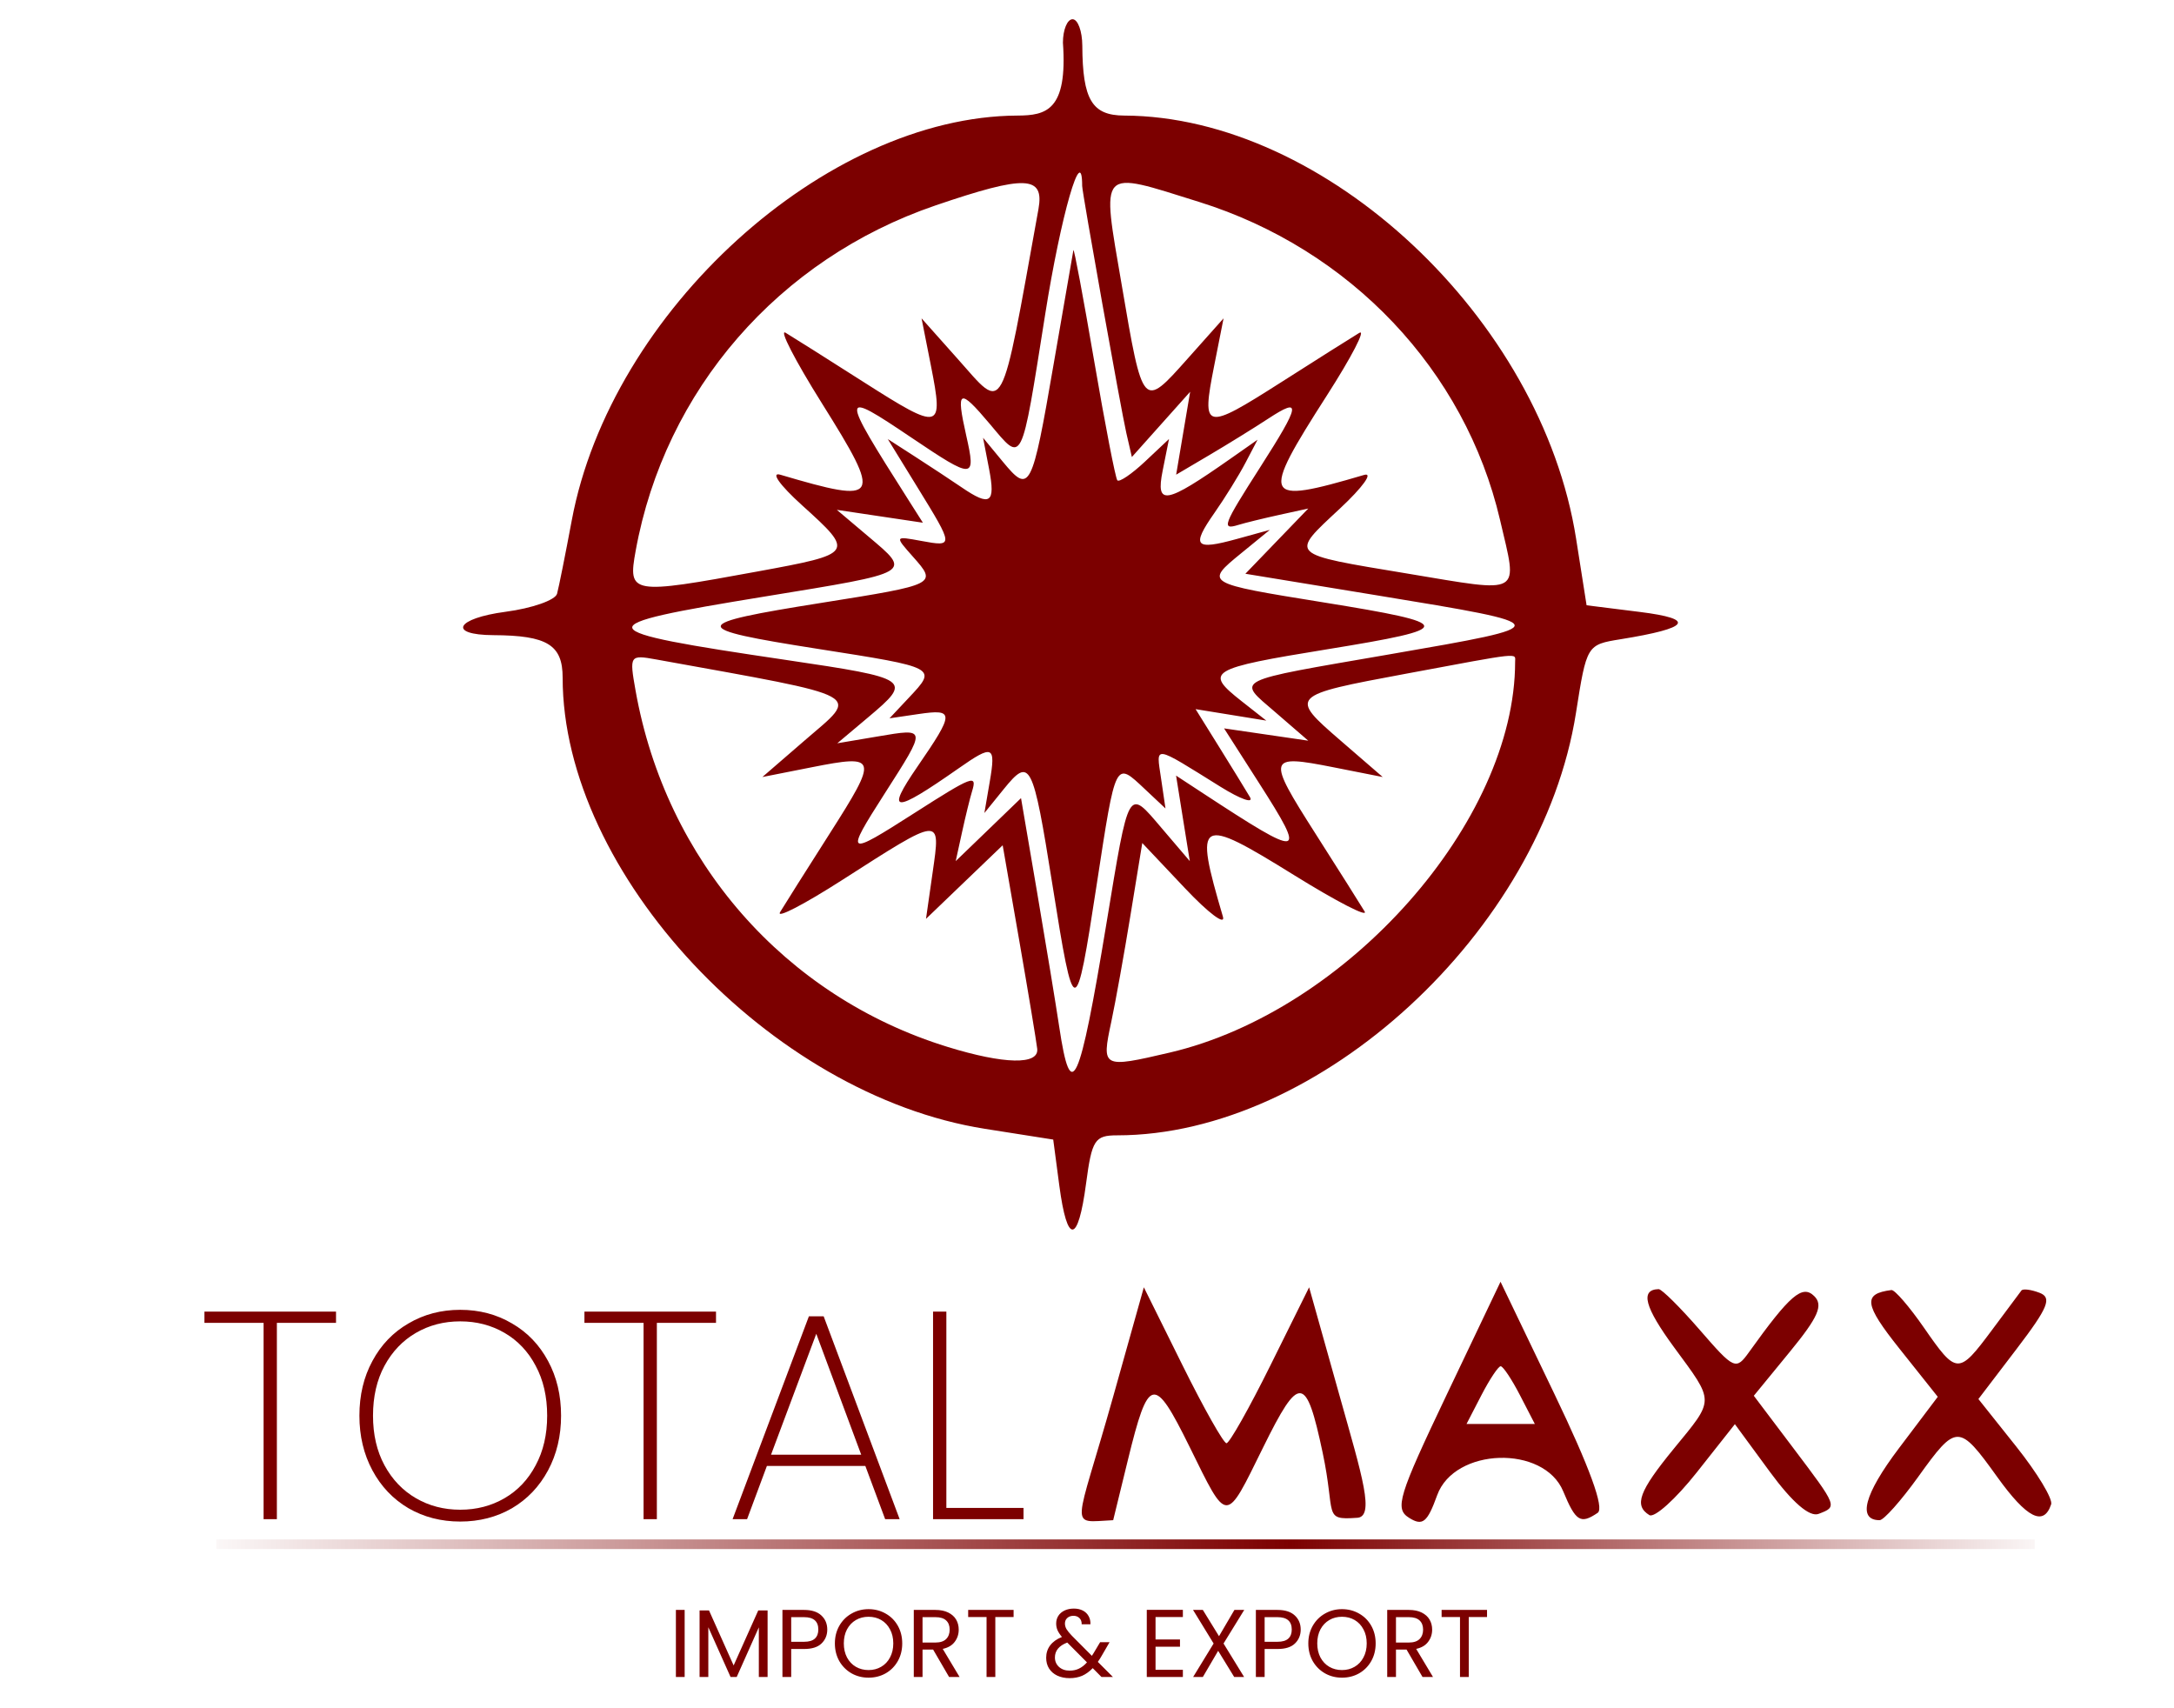 <svg width="140" height="110" viewBox="0 0 140 110" fill="none" xmlns="http://www.w3.org/2000/svg">
<path fill-rule="evenodd" clip-rule="evenodd" d="M69.698 2.943C69.716 6.42 70.323 7.434 72.395 7.442C85.356 7.491 99.264 20.51 101.496 34.683L102.172 38.976L105.602 39.405C109.241 39.861 108.834 40.441 104.367 41.162C102.187 41.514 102.178 41.528 101.488 45.91C99.278 59.944 84.979 73.108 71.945 73.108C70.501 73.108 70.313 73.398 69.941 76.206C69.422 80.113 68.725 80.168 68.217 76.343L67.825 73.381L63.43 72.689C49.597 70.511 36.233 56.236 36.233 43.639C36.233 41.525 35.244 40.917 31.778 40.9C28.803 40.884 29.354 39.82 32.557 39.395C34.27 39.168 35.763 38.644 35.874 38.232C35.985 37.82 36.412 35.691 36.821 33.502C39.338 20.049 53.165 7.495 65.523 7.442C67.366 7.434 68.76 7.125 68.45 2.748C68.45 1.918 68.729 1.239 69.07 1.239C69.411 1.239 69.693 2.005 69.698 2.943ZM60.255 13.224C50.148 16.669 42.81 25.117 40.935 35.47C40.428 38.266 40.617 38.299 48.779 36.8C55.02 35.656 55.051 35.608 51.648 32.534C50.214 31.238 49.603 30.378 50.255 30.57C56.7 32.473 56.846 32.22 52.917 25.951C51.189 23.193 50.144 21.159 50.593 21.429C51.044 21.699 53.324 23.139 55.66 24.629C60.577 27.763 60.773 27.716 59.957 23.588L59.346 20.499L61.668 23.105C64.731 26.544 64.4 27.155 66.872 13.475C67.266 11.299 66.04 11.253 60.255 13.224ZM67.307 20.243C65.742 30.116 65.88 29.842 63.752 27.312C61.762 24.948 61.547 25.052 62.224 28.052C62.862 30.883 62.716 30.889 58.708 28.19C54.068 25.065 54.06 25.201 58.482 32.163L59.432 33.659L56.661 33.245L53.891 32.831L55.91 34.537C58.732 36.922 58.87 36.842 49.244 38.413C37.603 40.312 37.696 40.584 50.638 42.499C58.668 43.688 58.785 43.769 55.919 46.18L53.92 47.862L56.538 47.42C59.702 46.886 59.696 46.839 56.969 51.102C54.392 55.13 54.469 55.18 58.889 52.353C62.644 49.951 62.942 49.839 62.597 50.959C62.465 51.385 62.175 52.569 61.952 53.592L61.545 55.45L63.648 53.423L65.751 51.394L66.785 57.45C67.354 60.78 67.996 64.69 68.214 66.138C68.97 71.181 69.513 69.989 71.25 59.478C72.719 50.586 72.62 50.759 74.788 53.302L76.62 55.45L76.177 52.697L75.736 49.944L77.461 51.074C83.953 55.328 84.189 55.285 81.074 50.415L78.827 46.903L81.538 47.299L84.249 47.695L82.13 45.863C79.629 43.702 79.217 43.91 89.513 42.13C100.344 40.257 100.343 40.251 88.724 38.345L80.199 36.946L82.224 34.846L84.249 32.746L82.39 33.153C81.368 33.377 80.183 33.667 79.757 33.798C78.637 34.143 78.749 33.845 81.151 30.09C83.753 26.023 83.833 25.543 81.669 26.96C80.762 27.555 79.057 28.609 77.88 29.304L75.741 30.566L76.192 27.897L76.643 25.227L74.766 27.328L72.889 29.429L72.532 27.88C72.193 26.407 69.689 12.397 69.689 11.973C69.689 9.096 68.319 13.852 67.307 20.243ZM72.237 18.356C73.6 26.357 73.588 26.343 76.472 23.105L78.794 20.499L78.183 23.588C77.367 27.716 77.563 27.763 82.48 24.629C84.816 23.139 87.09 21.703 87.534 21.436C87.978 21.17 87.047 22.97 85.466 25.437C81.134 32.195 81.282 32.515 87.843 30.583C88.457 30.403 87.761 31.372 86.298 32.737C83.037 35.779 82.903 35.65 90.632 36.934C98.143 38.181 97.748 38.41 96.599 33.483C94.352 23.852 86.965 16.047 77.214 13.001C70.685 10.962 70.932 10.697 72.237 18.356ZM71.953 30.929C72.074 31.072 72.872 30.532 73.727 29.73L75.28 28.27L74.871 30.314C74.417 32.589 75.039 32.481 79.21 29.558L80.985 28.313L80.206 29.8C79.777 30.619 78.878 32.07 78.208 33.027C76.702 35.177 76.938 35.453 79.643 34.708L81.771 34.121L79.936 35.62C77.571 37.553 77.575 37.555 85.204 38.786C93.821 40.177 93.847 40.448 85.491 41.806C77.837 43.05 77.524 43.239 79.955 45.151L81.547 46.403L79.27 46.033L76.993 45.664L78.496 48.079C79.323 49.407 80.219 50.865 80.488 51.319C80.757 51.773 79.901 51.474 78.586 50.656C74.214 47.935 74.453 47.969 74.766 50.104L75.054 52.06L73.725 50.812C71.805 49.008 71.862 48.894 70.619 56.998C69.267 65.81 69.178 65.808 67.768 56.936C66.515 49.062 66.339 48.717 64.639 50.813L63.392 52.353L63.737 50.339C64.138 48.003 63.95 47.923 61.731 49.477C57.528 52.42 56.996 52.395 59.086 49.358C61.471 45.891 61.476 45.639 59.149 45.98L57.282 46.255L58.529 44.927C60.359 42.979 60.386 42.993 52.643 41.779C44.284 40.468 44.309 40.185 52.91 38.818C60.339 37.637 60.367 37.622 58.792 35.848C57.61 34.517 57.611 34.516 59.312 34.829C61.433 35.22 61.431 35.198 59.093 31.398L57.171 28.273L58.938 29.411C59.91 30.037 61.256 30.924 61.928 31.382C63.773 32.643 64.12 32.411 63.695 30.203L63.307 28.19L64.586 29.739C66.315 31.832 66.454 31.566 67.847 23.471C68.515 19.592 69.09 16.279 69.124 16.108C69.159 15.938 69.76 19.144 70.46 23.233C71.161 27.323 71.832 30.785 71.953 30.929ZM40.928 44.464C42.874 55.429 50.532 64.178 61.016 67.412C64.67 68.539 66.916 68.586 66.794 67.532C66.734 67.021 66.21 63.864 65.628 60.515L64.57 54.429L62.101 56.798L59.632 59.168L60.065 56.139C60.578 52.55 60.672 52.541 54.235 56.667C51.769 58.248 49.969 59.179 50.235 58.735C50.501 58.292 51.938 56.017 53.427 53.681C56.573 48.748 56.524 48.567 52.286 49.404L49.096 50.035L51.803 47.694C55.369 44.611 55.991 44.951 42.248 42.463C40.553 42.157 40.526 42.198 40.928 44.464ZM90.541 43.383C83.037 44.781 83.006 44.814 86.336 47.694L89.043 50.035L85.854 49.404C81.615 48.567 81.567 48.748 84.713 53.681C86.202 56.017 87.626 58.271 87.877 58.691C88.128 59.11 86.095 58.064 83.359 56.367C77.135 52.507 76.879 52.654 78.752 59.025C78.929 59.628 77.833 58.809 76.316 57.203L73.559 54.285L72.806 58.895C72.392 61.43 71.833 64.536 71.564 65.798C70.929 68.769 70.976 68.794 75.316 67.782C86.765 65.111 97.57 52.894 97.57 42.619C97.57 42.035 98.073 41.979 90.541 43.383ZM102.887 97.416C101.78 98.167 101.473 97.975 100.667 96.032C99.424 93.029 93.662 93.207 92.55 96.282C91.914 98.042 91.614 98.284 90.743 97.739C89.802 97.152 90.044 96.359 93.163 89.811L96.63 82.536L100.093 89.748C102.376 94.503 103.328 97.116 102.887 97.416ZM78.983 92.934C79.172 92.934 80.447 90.675 81.816 87.913L84.304 82.894L86.272 89.902C87.712 95.033 88.586 97.739 87.347 97.739C85.178 97.89 86.024 97.538 85.178 93.553C84.108 88.51 83.675 88.472 81.338 93.213C78.891 98.175 79.076 98.177 76.601 93.157C74.309 88.511 73.96 88.586 72.632 94.018L71.686 97.89C68.76 98.021 69.219 98.718 71.709 89.85L73.661 82.894L76.15 87.913C77.519 90.675 78.793 92.934 78.983 92.934ZM109.466 85.645C111.687 88.204 111.788 88.248 112.647 87.048C115.269 83.388 116.063 82.706 116.829 83.458C117.428 84.047 117.095 84.809 115.265 87.042L112.941 89.878L115.478 93.238C118.349 97.04 118.338 97.014 117.115 97.483C116.534 97.706 115.423 96.748 113.969 94.767L111.722 91.707L109.264 94.817C107.911 96.528 106.539 97.763 106.214 97.562C105.208 96.941 105.545 96.027 107.792 93.284C110.438 90.055 110.437 90.341 107.805 86.756C105.906 84.169 105.607 83.043 106.812 83.012C107.01 83.006 108.205 84.191 109.466 85.645ZM123.901 85.499C126.005 88.536 126.123 88.54 128.271 85.654C129.222 84.376 130.079 83.227 130.176 83.099C130.273 82.972 130.798 83.039 131.342 83.248C132.158 83.561 131.901 84.192 129.868 86.858L127.404 90.089L129.852 93.163C131.198 94.854 132.205 96.522 132.089 96.87C131.609 98.31 130.523 97.76 128.624 95.116C126.142 91.661 125.996 91.661 123.525 95.102C122.423 96.636 121.307 97.89 121.044 97.89C119.604 97.89 120.048 96.222 122.277 93.27L124.788 89.945L122.322 86.847C120.042 83.985 119.949 83.308 121.803 83.07C122.012 83.043 122.956 84.136 123.901 85.499ZM95.401 89.836L94.44 91.695H96.64H98.84L97.879 89.836C97.351 88.814 96.793 87.977 96.64 87.977C96.487 87.977 95.93 88.814 95.401 89.836Z" fill="#7C0000"/>
<path d="M21.639 84.459V85.182H17.83V97.825H16.974V85.182H13.165V84.459H21.639ZM29.638 97.978C28.407 97.978 27.296 97.692 26.306 97.121C25.316 96.537 24.541 95.724 23.983 94.683C23.424 93.643 23.145 92.468 23.145 91.161C23.145 89.841 23.424 88.667 23.983 87.638C24.541 86.598 25.316 85.791 26.306 85.22C27.296 84.636 28.407 84.344 29.638 84.344C30.869 84.344 31.98 84.636 32.97 85.22C33.96 85.791 34.734 86.598 35.293 87.638C35.851 88.667 36.131 89.841 36.131 91.161C36.131 92.468 35.851 93.643 35.293 94.683C34.734 95.724 33.96 96.537 32.97 97.121C31.98 97.692 30.869 97.978 29.638 97.978ZM29.638 97.216C30.691 97.216 31.643 96.968 32.494 96.473C33.344 95.978 34.011 95.274 34.493 94.36C34.988 93.446 35.236 92.38 35.236 91.161C35.236 89.93 34.988 88.857 34.493 87.943C34.011 87.029 33.344 86.325 32.494 85.83C31.643 85.335 30.691 85.087 29.638 85.087C28.584 85.087 27.632 85.335 26.782 85.83C25.931 86.325 25.259 87.029 24.763 87.943C24.268 88.857 24.021 89.93 24.021 91.161C24.021 92.38 24.268 93.446 24.763 94.36C25.259 95.274 25.931 95.978 26.782 96.473C27.632 96.968 28.584 97.216 29.638 97.216ZM46.109 84.459V85.182H42.3V97.825H41.444V85.182H37.636V84.459H46.109ZM55.726 94.398H49.386L48.11 97.825H47.177L52.09 84.763H53.042L57.935 97.825H57.002L55.726 94.398ZM55.46 93.674L52.566 85.887L49.652 93.674H55.46ZM60.943 97.102H65.912V97.825H60.086V84.459H60.943V97.102Z" fill="#7C0000"/>
<path d="M44.09 103.669V107.987H43.526V103.669H44.09ZM49.431 103.7V107.987H48.867V104.79L47.442 107.987H47.046L45.614 104.784V107.987H45.051V103.7H45.658L47.244 107.244L48.83 103.7H49.431ZM53.274 104.933C53.274 105.292 53.15 105.592 52.902 105.831C52.659 106.067 52.285 106.184 51.781 106.184H50.951V107.987H50.387V103.669H51.781C52.268 103.669 52.638 103.787 52.89 104.022C53.146 104.258 53.274 104.561 53.274 104.933ZM51.781 105.72C52.095 105.72 52.326 105.652 52.475 105.515C52.624 105.379 52.698 105.185 52.698 104.933C52.698 104.4 52.392 104.134 51.781 104.134H50.951V105.72H51.781ZM55.933 108.031C55.532 108.031 55.166 107.938 54.836 107.752C54.506 107.562 54.243 107.3 54.049 106.965C53.859 106.626 53.764 106.246 53.764 105.825C53.764 105.404 53.859 105.026 54.049 104.691C54.243 104.353 54.506 104.09 54.836 103.904C55.166 103.714 55.532 103.619 55.933 103.619C56.337 103.619 56.705 103.714 57.035 103.904C57.366 104.09 57.626 104.35 57.816 104.685C58.006 105.02 58.101 105.4 58.101 105.825C58.101 106.25 58.006 106.63 57.816 106.965C57.626 107.3 57.366 107.562 57.035 107.752C56.705 107.938 56.337 108.031 55.933 108.031ZM55.933 107.541C56.234 107.541 56.505 107.471 56.744 107.331C56.988 107.19 57.178 106.99 57.314 106.73C57.455 106.469 57.525 106.168 57.525 105.825C57.525 105.478 57.455 105.177 57.314 104.92C57.178 104.66 56.99 104.46 56.751 104.32C56.511 104.179 56.238 104.109 55.933 104.109C55.627 104.109 55.354 104.179 55.115 104.32C54.875 104.46 54.685 104.66 54.545 104.92C54.409 105.177 54.34 105.478 54.34 105.825C54.34 106.168 54.409 106.469 54.545 106.73C54.685 106.99 54.875 107.19 55.115 107.331C55.359 107.471 55.631 107.541 55.933 107.541ZM61.119 107.987L60.091 106.222H59.409V107.987H58.846V103.669H60.239C60.566 103.669 60.84 103.725 61.063 103.836C61.291 103.948 61.46 104.099 61.572 104.289C61.683 104.479 61.739 104.695 61.739 104.939C61.739 105.236 61.652 105.499 61.479 105.726C61.309 105.953 61.053 106.104 60.71 106.178L61.795 107.987H61.119ZM59.409 105.769H60.239C60.545 105.769 60.774 105.695 60.927 105.546C61.08 105.393 61.156 105.191 61.156 104.939C61.156 104.683 61.08 104.485 60.927 104.344C60.779 104.204 60.549 104.134 60.239 104.134H59.409V105.769ZM65.273 103.669V104.127H64.096V107.987H63.532V104.127H62.348V103.669H65.273ZM70.933 107.987L70.369 107.417C70.159 107.636 69.934 107.799 69.694 107.907C69.454 108.01 69.184 108.062 68.882 108.062C68.585 108.062 68.321 108.008 68.089 107.901C67.862 107.793 67.685 107.64 67.557 107.442C67.433 107.244 67.371 107.013 67.371 106.748C67.371 106.447 67.455 106.182 67.625 105.955C67.798 105.724 68.052 105.542 68.387 105.41C68.255 105.253 68.16 105.108 68.102 104.976C68.044 104.844 68.015 104.7 68.015 104.543C68.015 104.361 68.061 104.198 68.151 104.053C68.246 103.904 68.381 103.789 68.554 103.706C68.728 103.624 68.928 103.582 69.155 103.582C69.378 103.582 69.572 103.626 69.737 103.712C69.903 103.799 70.026 103.921 70.109 104.078C70.192 104.231 70.229 104.402 70.221 104.592H69.657C69.661 104.423 69.614 104.291 69.514 104.196C69.415 104.096 69.287 104.047 69.13 104.047C68.965 104.047 68.831 104.094 68.728 104.189C68.628 104.28 68.579 104.398 68.579 104.543C68.579 104.666 68.612 104.786 68.678 104.902C68.748 105.018 68.864 105.16 69.025 105.329L70.314 106.624L70.425 106.451L70.846 105.745H71.454L70.945 106.624C70.875 106.748 70.793 106.878 70.698 107.015L71.67 107.987H70.933ZM68.882 107.578C69.105 107.578 69.306 107.535 69.483 107.448C69.665 107.362 69.837 107.227 69.998 107.046L68.728 105.769C68.199 105.972 67.934 106.292 67.934 106.73C67.934 106.973 68.021 107.176 68.195 107.337C68.372 107.498 68.602 107.578 68.882 107.578ZM74.414 104.127V105.571H75.988V106.036H74.414V107.523H76.174V107.987H73.85V103.663H76.174V104.127H74.414ZM78.793 105.831L80.118 107.987H79.48L78.446 106.302L77.46 107.987H76.835L78.154 105.831L76.829 103.669H77.46L78.501 105.36L79.493 103.669H80.125L78.793 105.831ZM83.762 104.933C83.762 105.292 83.638 105.592 83.39 105.831C83.147 106.067 82.773 106.184 82.269 106.184H81.439V107.987H80.875V103.669H82.269C82.756 103.669 83.126 103.787 83.378 104.022C83.634 104.258 83.762 104.561 83.762 104.933ZM82.269 105.72C82.583 105.72 82.814 105.652 82.963 105.515C83.112 105.379 83.186 105.185 83.186 104.933C83.186 104.4 82.88 104.134 82.269 104.134H81.439V105.72H82.269ZM86.421 108.031C86.02 108.031 85.654 107.938 85.324 107.752C84.993 107.562 84.731 107.3 84.537 106.965C84.347 106.626 84.252 106.246 84.252 105.825C84.252 105.404 84.347 105.026 84.537 104.691C84.731 104.353 84.993 104.09 85.324 103.904C85.654 103.714 86.02 103.619 86.421 103.619C86.825 103.619 87.193 103.714 87.523 103.904C87.854 104.09 88.114 104.35 88.304 104.685C88.494 105.02 88.589 105.4 88.589 105.825C88.589 106.25 88.494 106.63 88.304 106.965C88.114 107.3 87.854 107.562 87.523 107.752C87.193 107.938 86.825 108.031 86.421 108.031ZM86.421 107.541C86.722 107.541 86.993 107.471 87.232 107.331C87.476 107.19 87.666 106.99 87.802 106.73C87.943 106.469 88.013 106.168 88.013 105.825C88.013 105.478 87.943 105.177 87.802 104.92C87.666 104.66 87.478 104.46 87.238 104.32C86.999 104.179 86.726 104.109 86.421 104.109C86.115 104.109 85.842 104.179 85.603 104.32C85.363 104.46 85.173 104.66 85.033 104.92C84.897 105.177 84.828 105.478 84.828 105.825C84.828 106.168 84.897 106.469 85.033 106.73C85.173 106.99 85.363 107.19 85.603 107.331C85.846 107.471 86.119 107.541 86.421 107.541ZM91.607 107.987L90.579 106.222H89.897V107.987H89.333V103.669H90.727C91.054 103.669 91.328 103.725 91.551 103.836C91.778 103.948 91.948 104.099 92.059 104.289C92.171 104.479 92.227 104.695 92.227 104.939C92.227 105.236 92.14 105.499 91.966 105.726C91.797 105.953 91.541 106.104 91.198 106.178L92.282 107.987H91.607ZM89.897 105.769H90.727C91.033 105.769 91.262 105.695 91.415 105.546C91.568 105.393 91.644 105.191 91.644 104.939C91.644 104.683 91.568 104.485 91.415 104.344C91.266 104.204 91.037 104.134 90.727 104.134H89.897V105.769ZM95.761 103.669V104.127H94.584V107.987H94.02V104.127H92.836V103.669H95.761Z" fill="#7C0000"/>
<line x1="13.93" y1="99.439" x2="131.026" y2="99.439" stroke="url(#paint0_linear_1809_1470)" stroke-width="0.62"/>
<defs>
<linearGradient id="paint0_linear_1809_1470" x1="11.761" y1="102.249" x2="132.897" y2="101.289" gradientUnits="userSpaceOnUse">
<stop stop-color="#7C0000" stop-opacity="0"/>
<stop offset="0.589" stop-color="#7C0000"/>
<stop offset="1" stop-color="#7C0000" stop-opacity="0"/>
</linearGradient>
</defs>
</svg>
